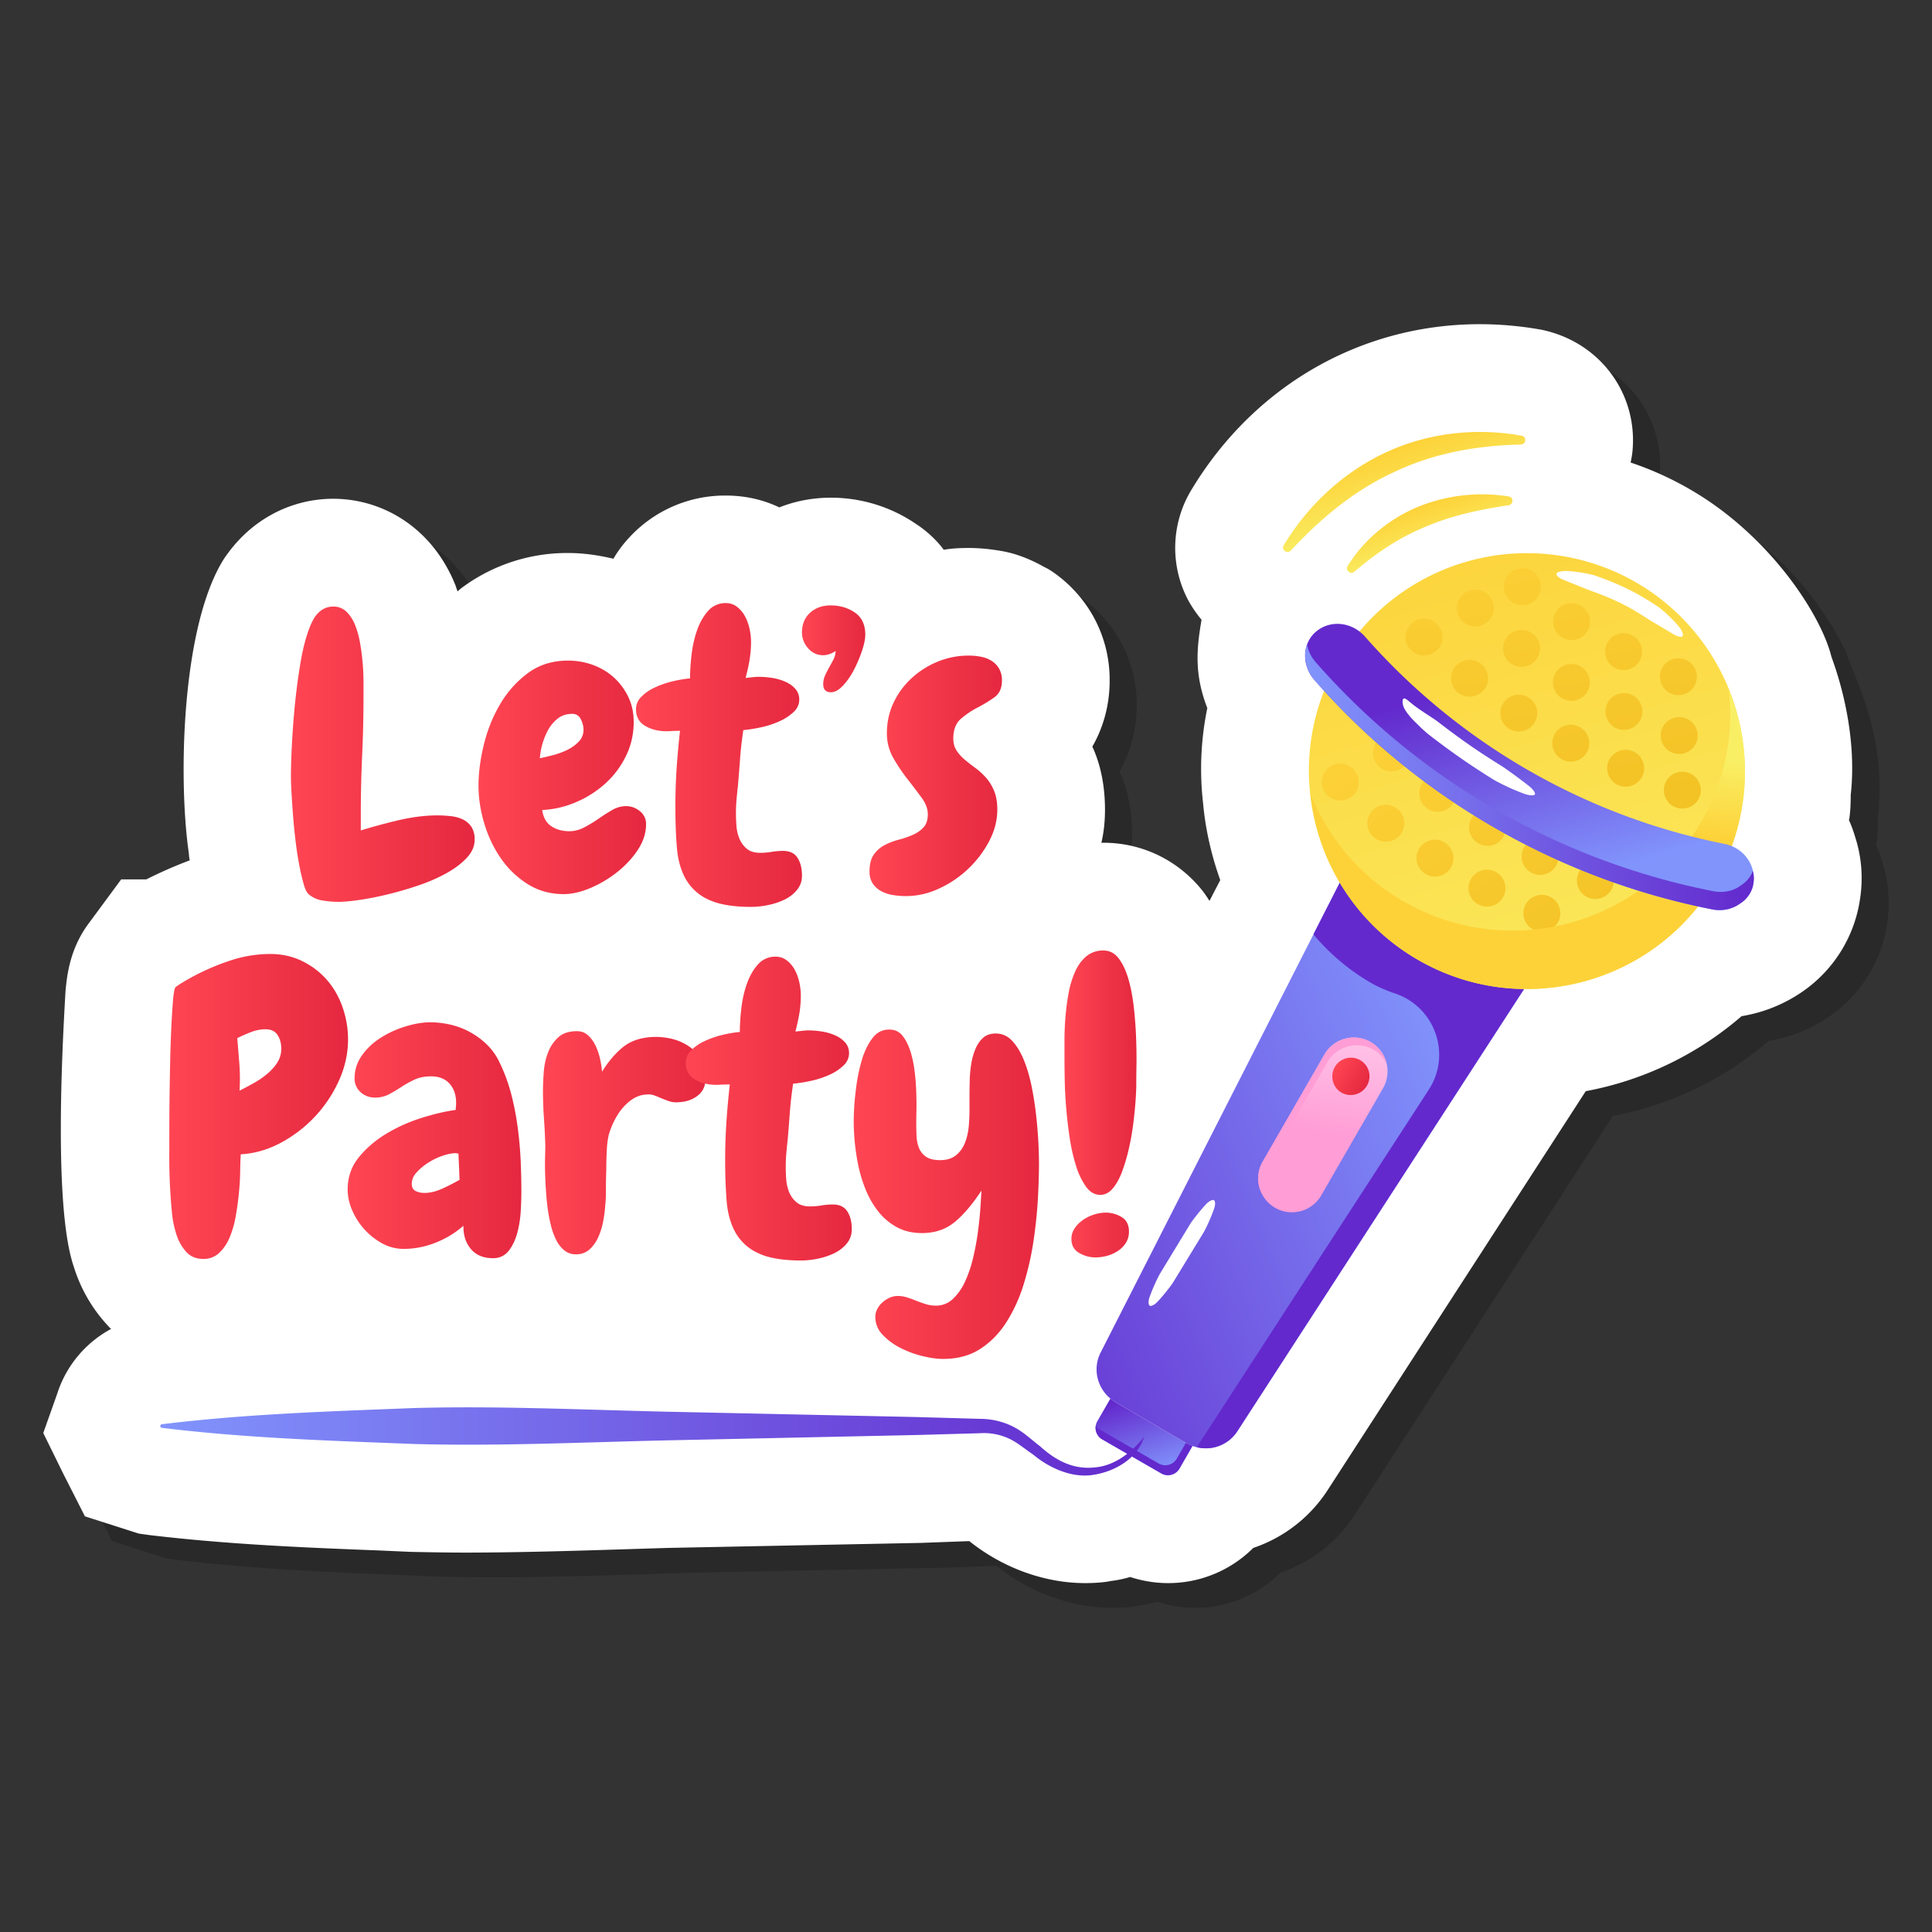 <svg xmlns="http://www.w3.org/2000/svg" viewBox="0 0 68 68" id="party-singing"><rect x="0" y="0" width="68" height="68" fill="#333333" stroke="none"/><path d="M66.434 32.414c-.303 2.291-2.069 3.874-4.183 4.221a11.645 11.645 0 0 1-5.484 2.641L47.706 53.28a5.04 5.04 0 0 1-2.642 2.072 4.23 4.23 0 0 1-3.007 1.239c-.443 0-.897-.076-1.327-.215a3.96 3.96 0 0 1-.67.139c-.24.05-.581.076-.91.076-1.428 0-2.894-.53-4.082-1.479l-1.706.063-8.909.177c-2.217.067-4.825.164-7.128.164-.631 0-1.276-.012-1.908-.025l-1.137-.05c-2.629-.101-5.346-.215-8.088-.544l-.354-.05-1.895-.607-.759-1.491-.707-1.44.493-1.39a3.954 3.954 0 0 1 1.895-2.276c-.05-.037-.088-.088-.126-.126a5.365 5.365 0 0 1-1.188-2.06 7.114 7.114 0 0 1-.303-1.415c-.237-1.887-.1-6.387.012-8.303.05-.505.14-1.466.822-2.376l1.137-1.541h.885c.48-.24.985-.468 1.529-.67-.026-.089-.026-.19-.038-.29-.05-.355-.089-.696-.101-1.024-.23-2.144-.048-7.182 1.377-9.352l.101-.14c1.68-2.293 4.782-2.521 6.736-.745.53.48.973 1.112 1.276 1.87.026.077.05.153.076.215a1.48 1.48 0 0 1 .215-.176 6.216 6.216 0 0 1 3.678-1.176c.53 0 1.061.076 1.592.203.151-.266.341-.518.556-.746a4.57 4.57 0 0 1 3.4-1.479c.669 0 1.3.14 1.882.418 1.493-.598 3.348-.414 4.79.568.391.253.733.569.998.923.29-.051.581-.064.885-.064.366 0 .745.038 1.112.102.48.075.998.265 1.516.556l.152.075.139.089a4.7 4.7 0 0 1 1.44 1.554 4.59 4.59 0 0 1 .594 2.3c0 .834-.214 1.63-.606 2.313 0 .025.012.038.025.063.278.632.417 1.365.417 2.161 0 .392-.038.784-.126 1.163h.076c1.377 0 2.666.631 3.525 1.744.076.1.14.202.203.303l.379-.733a11.2 11.2 0 0 1-.392-1.352 10.595 10.595 0 0 1-.215-1.378 10.587 10.587 0 0 1 .152-3.323c-.67-1.74-.206-3.01-.202-3.11a4.333 4.333 0 0 1-.468-.682 3.942 3.942 0 0 1 .126-3.917c2.635-4.347 7.39-6.486 12.296-5.611 2.086.43 3.413 2.275 3.21 4.297-.012.126-.038.252-.063.379.72.24 1.416.556 2.073.935a11.225 11.225 0 0 1 4.536 4.828c.426 1.208 1.46 3.037 1.138 5.939 0 .303-.013.581-.05.834 0 .025-.013.038-.013.05.113.24.19.493.265.746.177.62.227 1.264.14 1.933z" opacity=".2"></path><path fill="#fff" d="M65.48 31.545a4.797 4.797 0 0 1-2.009 3.336 5.253 5.253 0 0 1-2.173.885 11.645 11.645 0 0 1-5.485 2.64l-9.06 14.003a5.04 5.04 0 0 1-2.642 2.073 4.23 4.23 0 0 1-3.008 1.238c-.442 0-.897-.076-1.327-.215a3.96 3.96 0 0 1-.67.14c-.24.05-.58.075-.91.075-1.427 0-2.893-.53-4.081-1.478l-1.706.063-8.91.177c-2.217.067-4.825.164-7.127.164-.632 0-1.276-.013-1.908-.025l-1.137-.051c-2.629-.1-5.346-.215-8.088-.543l-.354-.05-1.896-.607-.758-1.492-.708-1.44.493-1.39a3.954 3.954 0 0 1 1.896-2.275c-.05-.038-.089-.088-.127-.127a5.365 5.365 0 0 1-1.187-2.06c-.702-2.038-.419-7.545-.291-9.717.05-.506.139-1.466.821-2.376l1.138-1.542h.884c.48-.24.986-.467 1.53-.67-.026-.088-.026-.19-.039-.29-.375-2.628-.249-8.054 1.277-10.376l.101-.139c1.68-2.294 4.782-2.522 6.736-.745.53.48.973 1.112 1.276 1.87.025.076.05.152.076.215a1.48 1.48 0 0 1 .215-.177 6.216 6.216 0 0 1 3.677-1.175c.53 0 1.062.076 1.592.202.152-.265.342-.518.556-.746a4.57 4.57 0 0 1 3.4-1.478c.67 0 1.301.139 1.883.417 1.492-.598 3.347-.414 4.79.569.391.252.732.568.998.922.29-.05.581-.063.884-.063.367 0 .746.038 1.112.101.48.076.999.265 1.517.556l.151.076.14.088a4.7 4.7 0 0 1 1.44 1.554 4.59 4.59 0 0 1 .594 2.3c0 .835-.215 1.63-.607 2.313 0 .026.013.038.026.064.278.631.417 1.364.417 2.16 0 .392-.038.784-.127 1.163h.076c1.378 0 2.667.632 3.526 1.744.076.101.14.202.202.303l.38-.733a11.2 11.2 0 0 1-.392-1.352 10.595 10.595 0 0 1-.215-1.377 10.587 10.587 0 0 1 .151-3.324c-.448-1.165-.39-2.03-.202-3.109a4.333 4.333 0 0 1-.467-.682 3.942 3.942 0 0 1 .126-3.918c2.634-4.347 7.39-6.486 12.296-5.61 2.085.429 3.412 2.274 3.21 4.296-.013.126-.038.253-.063.38.72.24 1.415.555 2.072.934 2.798 1.604 4.62 4.4 4.992 5.89.024.1.96 2.39.682 4.877 0 .304-.012.582-.05.834 0 .026-.013.038-.013.051.114.24.19.493.266.745.177.62.227 1.264.139 1.934z"></path><linearGradient id="a" x1="-766.423" x2="-768.563" y1="1015.877" y2="1013.99" gradientTransform="rotate(29.971 1437.79 2041.54)" gradientUnits="userSpaceOnUse"><stop offset="0" stop-color="#8194fc"></stop><stop offset="1" stop-color="#6329cd"></stop></linearGradient><path fill="url(#a)" d="m41.973 50.89-.46.8a.468.468 0 0 1-.638.17l-2.082-1.2a.468.468 0 0 1-.17-.638l.46-.798c.065.05.13.102.2.142l2.466 1.422c.071.041.148.072.224.103z"></path><linearGradient id="b" x1="5.638" x2="40.267" y1="50.734" y2="50.734" gradientUnits="userSpaceOnUse"><stop offset="0" stop-color="#8194fc"></stop><stop offset="1" stop-color="#6329cd"></stop></linearGradient><path fill="url(#b)" d="M40.267 50.573c-.221.745-.995 1.204-1.744 1.33-.775.145-1.598-.238-2.15-.7-.308-.208-.595-.456-.891-.583a2.091 2.091 0 0 0-.977-.176l-2.217.063-8.864.19c-2.955.068-5.91.209-8.865.126-2.955-.115-5.91-.206-8.865-.568a.064.064 0 0 1 0-.126c2.955-.363 5.91-.454 8.865-.57 2.955-.082 5.91.059 8.865.127l8.864.19 2.217.063c.394 0 .813.096 1.17.283.372.193.633.458.926.677.552.503 1.167.822 1.893.752.722-.047 1.308-.506 1.773-1.078z"></path><path fill="#6329cd" d="m41.973 50.89-.46.8a.468.468 0 0 1-.638.17l-2.082-1.2a.476.476 0 0 1-.228-.469c.039.05.084.089.134.118l2.082 1.2c.223.129.51.052.638-.17l.32-.556.01.005c.071.041.148.072.224.103z"></path><linearGradient id="c" x1="-763.631" x2="-776.395" y1="998.383" y2="1014.725" gradientTransform="rotate(29.971 1437.79 2041.54)" gradientUnits="userSpaceOnUse"><stop offset="0" stop-color="#8194fc"></stop><stop offset="1" stop-color="#6329cd"></stop></linearGradient><path fill="url(#c)" d="m53.773 34.61-.115.176-10.095 15.567c-.382.615-1.177.803-1.814.435l-2.466-1.422c-.637-.367-.872-1.15-.531-1.787l8.506-16.712.105.168a7.76 7.76 0 0 0 2.671 2.538 7.692 7.692 0 0 0 3.53 1.025l.209.012z"></path><path fill="#6329cd" d="m53.773 34.61-.115.176-10.095 15.567a1.324 1.324 0 0 1-1.44.583l8.166-12.584c.805-1.24.222-2.902-1.177-3.382a4.799 4.799 0 0 1-.813-.35 7.602 7.602 0 0 1-2.071-1.734l1.03-2.02.105.169a7.76 7.76 0 0 0 2.671 2.538 7.692 7.692 0 0 0 3.53 1.025l.209.012z"></path><linearGradient id="d" x1="-768.493" x2="-767.382" y1="999.519" y2="1002.598" gradientTransform="rotate(29.971 1437.79 2041.54)" gradientUnits="userSpaceOnUse"><stop offset="0" stop-color="#ffc0e6"></stop><stop offset="1" stop-color="#ff9dd6"></stop></linearGradient><path fill="url(#d)" d="m48.678 38.303-2.174 3.77a1.19 1.19 0 0 1-2.062-1.189l2.174-3.77a1.19 1.19 0 0 1 2.062 1.189z"></path><path fill="#ff9dd6" d="M48.8 37.44a1.13 1.13 0 0 0-.456-.492 1.195 1.195 0 0 0-1.626.436l-2.174 3.77c-.157.273-.192.59-.115.877-.194-.341-.2-.775.017-1.15l2.174-3.77a1.195 1.195 0 0 1 1.625-.436c.293.17.49.458.556.765z"></path><linearGradient id="e" x1="-768.146" x2="-766.84" y1="1000.32" y2="1000.32" gradientTransform="rotate(29.971 1437.79 2041.54)" gradientUnits="userSpaceOnUse"><stop offset="0" stop-color="#ff4553"></stop><stop offset="1" stop-color="#e5283f"></stop></linearGradient><path fill="url(#e)" d="M48.114 38.207a.662.662 0 0 1-.898.25c-.313-.181-.415-.59-.234-.903a.653.653 0 1 1 1.132.653z"></path><linearGradient id="f" x1="49.726" x2="48.912" y1="18.32" y2="15.809" gradientUnits="userSpaceOnUse"><stop offset="0" stop-color="#f9ef65"></stop><stop offset="1" stop-color="#fdd239"></stop></linearGradient><path fill="url(#f)" d="M53.558 15.336c.186.034.16.307-.029.31-1.567.035-3.079.306-4.451.964-1.387.632-2.574 1.615-3.645 2.767-.128.138-.349-.024-.251-.185.834-1.382 2.073-2.559 3.578-3.262 1.501-.702 3.211-.887 4.798-.594z"></path><linearGradient id="g" x1="50.553" x2="49.989" y1="19.527" y2="17.787" gradientUnits="userSpaceOnUse"><stop offset="0" stop-color="#f9ef65"></stop><stop offset="1" stop-color="#fdd239"></stop></linearGradient><path fill="url(#g)" d="M53.105 17.474c.174.028.169.281-.006.308-1.027.157-1.998.36-2.906.751-.918.371-1.738.917-2.525 1.59-.135.116-.327-.052-.233-.203.564-.918 1.455-1.656 2.47-2.079a5.99 5.99 0 0 1 3.2-.367z"></path><linearGradient id="h" x1="-758.05" x2="-774.81" y1="996.936" y2="980.922" gradientTransform="rotate(29.971 1437.79 2041.54)" gradientUnits="userSpaceOnUse"><stop offset="0" stop-color="#f9ef65"></stop><stop offset="1" stop-color="#fdd239"></stop></linearGradient><path fill="url(#h)" d="M60.392 30.98c-2.11 3.658-6.811 4.92-10.48 2.805s-4.931-6.817-2.821-10.476a7.683 7.683 0 0 1 10.485-2.815 7.683 7.683 0 0 1 2.816 10.485z"></path><linearGradient id="i" x1="-774.471" x2="-758.389" y1="990.913" y2="997.652" gradientTransform="rotate(29.971 1437.79 2041.54)" gradientUnits="userSpaceOnUse"><stop offset="0" stop-color="#fdd239"></stop><stop offset="1" stop-color="#efbc1d"></stop></linearGradient><path fill="url(#i)" d="M47.734 27.854c-.177.306-.578.414-.89.234s-.414-.578-.237-.884a.65.65 0 1 1 1.127.65z"></path><linearGradient id="j" x1="-774.317" x2="-758.235" y1="990.546" y2="997.284" gradientTransform="rotate(29.971 1437.79 2041.54)" gradientUnits="userSpaceOnUse"><stop offset="0" stop-color="#fdd239"></stop><stop offset="1" stop-color="#efbc1d"></stop></linearGradient><path fill="url(#j)" d="M49.338 29.303a.654.654 0 0 1-.89.233.648.648 0 0 1-.237-.883.65.65 0 1 1 1.127.65z"></path><linearGradient id="k" x1="-774.073" x2="-757.991" y1="989.962" y2="996.7" gradientTransform="rotate(29.971 1437.79 2041.54)" gradientUnits="userSpaceOnUse"><stop offset="0" stop-color="#fdd239"></stop><stop offset="1" stop-color="#efbc1d"></stop></linearGradient><path fill="url(#k)" d="M51.07 30.531a.654.654 0 0 1-.89.234.648.648 0 0 1-.238-.884.65.65 0 1 1 1.127.65z"></path><linearGradient id="l" x1="-773.757" x2="-757.675" y1="989.209" y2="995.947" gradientTransform="rotate(29.971 1437.79 2041.54)" gradientUnits="userSpaceOnUse"><stop offset="0" stop-color="#fdd239"></stop><stop offset="1" stop-color="#efbc1d"></stop></linearGradient><path fill="url(#l)" d="M52.9 31.587a.654.654 0 0 1-.89.234.648.648 0 0 1-.237-.884.65.65 0 1 1 1.127.65z"></path><linearGradient id="m" x1="-773.37" x2="-757.288" y1="988.286" y2="995.024" gradientTransform="rotate(29.971 1437.79 2041.54)" gradientUnits="userSpaceOnUse"><stop offset="0" stop-color="#fdd239"></stop><stop offset="1" stop-color="#efbc1d"></stop></linearGradient><path fill="url(#m)" d="M54.83 32.47a.654.654 0 0 1-.89.234.648.648 0 0 1-.236-.884.65.65 0 1 1 1.127.65z"></path><linearGradient id="n" x1="-772.938" x2="-756.856" y1="987.254" y2="993.992" gradientTransform="rotate(29.971 1437.79 2041.54)" gradientUnits="userSpaceOnUse"><stop offset="0" stop-color="#fdd239"></stop><stop offset="1" stop-color="#efbc1d"></stop></linearGradient><path fill="url(#n)" d="M56.825 33.242a.654.654 0 0 1-.89.234.648.648 0 0 1-.237-.884.65.65 0 1 1 1.127.65z"></path><linearGradient id="o" x1="-773.677" x2="-757.595" y1="989.018" y2="995.756" gradientTransform="rotate(29.971 1437.79 2041.54)" gradientUnits="userSpaceOnUse"><stop offset="0" stop-color="#fdd239"></stop><stop offset="1" stop-color="#efbc1d"></stop></linearGradient><path fill="url(#o)" d="M49.543 26.82a.654.654 0 0 1-.885.25.648.648 0 0 1-.253-.88.65.65 0 1 1 1.138.63z"></path><linearGradient id="p" x1="-773.508" x2="-757.427" y1="988.615" y2="995.354" gradientTransform="rotate(29.971 1437.79 2041.54)" gradientUnits="userSpaceOnUse"><stop offset="0" stop-color="#fdd239"></stop><stop offset="1" stop-color="#efbc1d"></stop></linearGradient><path fill="url(#p)" d="M51.173 28.24a.654.654 0 0 1-.885.25.648.648 0 0 1-.253-.88.65.65 0 1 1 1.138.63z"></path><linearGradient id="q" x1="-773.25" x2="-757.168" y1="987.999" y2="994.737" gradientTransform="rotate(29.971 1437.79 2041.54)" gradientUnits="userSpaceOnUse"><stop offset="0" stop-color="#fdd239"></stop><stop offset="1" stop-color="#efbc1d"></stop></linearGradient><path fill="url(#q)" d="M52.926 29.439a.654.654 0 0 1-.886.249.648.648 0 0 1-.252-.88.65.65 0 1 1 1.138.63z"></path><linearGradient id="r" x1="-772.921" x2="-756.839" y1="987.214" y2="993.952" gradientTransform="rotate(29.971 1437.79 2041.54)" gradientUnits="userSpaceOnUse"><stop offset="0" stop-color="#fdd239"></stop><stop offset="1" stop-color="#efbc1d"></stop></linearGradient><path fill="url(#r)" d="M54.775 30.462a.654.654 0 0 1-.885.25.648.648 0 0 1-.253-.88.65.65 0 1 1 1.138.63z"></path><linearGradient id="s" x1="-772.522" x2="-756.44" y1="986.261" y2="992.999" gradientTransform="rotate(29.971 1437.79 2041.54)" gradientUnits="userSpaceOnUse"><stop offset="0" stop-color="#fdd239"></stop><stop offset="1" stop-color="#efbc1d"></stop></linearGradient><path fill="url(#s)" d="M56.72 31.31a.654.654 0 0 1-.885.25.648.648 0 0 1-.252-.88.65.65 0 1 1 1.138.63z"></path><linearGradient id="t" x1="-767.841" x2="-766.657" y1="986.984" y2="989.525" gradientTransform="rotate(29.971 1437.79 2041.54)" gradientUnits="userSpaceOnUse"><stop offset="0" stop-color="#f9ef65"></stop><stop offset="1" stop-color="#fdd239"></stop></linearGradient><path fill="url(#t)" d="M60.392 30.98c-2.11 3.658-6.811 4.92-10.48 2.805a7.628 7.628 0 0 1-3.786-5.86 7.564 7.564 0 0 0 3.276 3.801c3.669 2.116 8.37.854 10.48-2.805a7.53 7.53 0 0 0 .97-4.626 7.614 7.614 0 0 1-.46 6.684z"></path><linearGradient id="u" x1="-764.438" x2="-769.82" y1="990.738" y2="985.459" gradientTransform="rotate(29.971 1437.79 2041.54)" gradientUnits="userSpaceOnUse"><stop offset="0" stop-color="#8194fc"></stop><stop offset="1" stop-color="#6329cd"></stop></linearGradient><path fill="url(#u)" d="M61.592 31.441c-.08.138-.189.259-.337.357a1.25 1.25 0 0 1-1.01.205c-2.699-.533-5.284-1.512-7.648-2.875s-4.516-3.116-6.318-5.179a1.301 1.301 0 0 1-.34-.983c.034-.308.178-.58.413-.76.508-.402 1.25-.302 1.694.203a22.759 22.759 0 0 0 12.646 7.293c.66.13 1.108.718 1.024 1.364a.909.909 0 0 1-.124.375z"></path><linearGradient id="v" x1="45.939" x2="61.729" y1="27.361" y2="27.361" gradientUnits="userSpaceOnUse"><stop offset="0" stop-color="#8194fc"></stop><stop offset="1" stop-color="#6329cd"></stop></linearGradient><path fill="url(#v)" d="M61.59 31.447a.987.987 0 0 1-.334.346c-.284.213-.65.285-1.01.211a25.013 25.013 0 0 1-7.65-2.875 24.96 24.96 0 0 1-6.319-5.18 1.308 1.308 0 0 1-.333-.986c.01-.089.026-.187.063-.274.034.222.142.432.303.62a24.96 24.96 0 0 0 6.32 5.179 25.013 25.013 0 0 0 7.648 2.875c.362.074.737.007 1.011-.212a.998.998 0 0 0 .34-.356.396.396 0 0 0 .061-.153.92.92 0 0 1 .028.42.93.93 0 0 1-.128.385z"></path><linearGradient id="w" x1="-775.924" x2="-764.978" y1="982.35" y2="994.603" gradientTransform="rotate(29.971 1437.79 2041.54)" gradientUnits="userSpaceOnUse"><stop offset="0" stop-color="#fdd239"></stop><stop offset="1" stop-color="#efbc1d"></stop></linearGradient><path fill="url(#w)" d="M50.684 22.75a.654.654 0 0 1-.89.234.648.648 0 0 1-.237-.884.65.65 0 1 1 1.127.65z"></path><linearGradient id="x" x1="-774.974" x2="-764.028" y1="981.501" y2="993.754" gradientTransform="rotate(29.971 1437.79 2041.54)" gradientUnits="userSpaceOnUse"><stop offset="0" stop-color="#fdd239"></stop><stop offset="1" stop-color="#efbc1d"></stop></linearGradient><path fill="url(#x)" d="M52.288 24.199a.654.654 0 0 1-.89.233.648.648 0 0 1-.237-.883.65.65 0 1 1 1.127.65z"></path><linearGradient id="y" x1="-773.897" x2="-762.952" y1="980.539" y2="992.792" gradientTransform="rotate(29.971 1437.79 2041.54)" gradientUnits="userSpaceOnUse"><stop offset="0" stop-color="#fdd239"></stop><stop offset="1" stop-color="#efbc1d"></stop></linearGradient><path fill="url(#y)" d="M54.02 25.427a.654.654 0 0 1-.89.234.648.648 0 0 1-.238-.884.65.65 0 1 1 1.127.65z"></path><linearGradient id="z" x1="-772.722" x2="-761.776" y1="979.489" y2="991.742" gradientTransform="rotate(29.971 1437.79 2041.54)" gradientUnits="userSpaceOnUse"><stop offset="0" stop-color="#fdd239"></stop><stop offset="1" stop-color="#efbc1d"></stop></linearGradient><path fill="url(#z)" d="M55.85 26.483a.654.654 0 0 1-.89.234.648.648 0 0 1-.237-.884.65.65 0 1 1 1.127.65z"></path><linearGradient id="A" x1="-771.447" x2="-760.502" y1="978.351" y2="990.604" gradientTransform="rotate(29.971 1437.79 2041.54)" gradientUnits="userSpaceOnUse"><stop offset="0" stop-color="#fdd239"></stop><stop offset="1" stop-color="#efbc1d"></stop></linearGradient><path fill="url(#A)" d="M57.78 27.366a.654.654 0 0 1-.89.234.648.648 0 0 1-.236-.884.65.65 0 1 1 1.127.65z"></path><linearGradient id="B" x1="-770.109" x2="-759.163" y1="977.155" y2="989.408" gradientTransform="rotate(29.971 1437.79 2041.54)" gradientUnits="userSpaceOnUse"><stop offset="0" stop-color="#fdd239"></stop><stop offset="1" stop-color="#efbc1d"></stop></linearGradient><path fill="url(#B)" d="M59.775 28.138a.654.654 0 0 1-.89.234.648.648 0 0 1-.237-.884.65.65 0 1 1 1.127.65z"></path><linearGradient id="C" x1="-774.451" x2="-763.505" y1="981.034" y2="993.287" gradientTransform="rotate(29.971 1437.79 2041.54)" gradientUnits="userSpaceOnUse"><stop offset="0" stop-color="#fdd239"></stop><stop offset="1" stop-color="#efbc1d"></stop></linearGradient><path fill="url(#C)" d="M52.493 21.717a.654.654 0 0 1-.885.25.648.648 0 0 1-.253-.88.65.65 0 1 1 1.138.63z"></path><linearGradient id="D" x1="-773.478" x2="-762.532" y1="980.164" y2="992.417" gradientTransform="rotate(29.971 1437.79 2041.54)" gradientUnits="userSpaceOnUse"><stop offset="0" stop-color="#fdd239"></stop><stop offset="1" stop-color="#efbc1d"></stop></linearGradient><path fill="url(#D)" d="M54.123 23.137a.654.654 0 0 1-.885.25.648.648 0 0 1-.253-.88.65.65 0 1 1 1.138.63z"></path><linearGradient id="E" x1="-772.381" x2="-761.435" y1="979.185" y2="991.438" gradientTransform="rotate(29.971 1437.79 2041.54)" gradientUnits="userSpaceOnUse"><stop offset="0" stop-color="#fdd239"></stop><stop offset="1" stop-color="#efbc1d"></stop></linearGradient><path fill="url(#E)" d="M55.876 24.335a.654.654 0 0 1-.886.249.648.648 0 0 1-.252-.88.65.65 0 1 1 1.138.63z"></path><linearGradient id="F" x1="-771.187" x2="-760.242" y1="978.118" y2="990.371" gradientTransform="rotate(29.971 1437.79 2041.54)" gradientUnits="userSpaceOnUse"><stop offset="0" stop-color="#fdd239"></stop><stop offset="1" stop-color="#efbc1d"></stop></linearGradient><path fill="url(#F)" d="M57.725 25.358a.654.654 0 0 1-.885.25.648.648 0 0 1-.253-.88.65.65 0 1 1 1.138.63z"></path><linearGradient id="G" x1="-769.896" x2="-758.951" y1="976.965" y2="989.218" gradientTransform="rotate(29.971 1437.79 2041.54)" gradientUnits="userSpaceOnUse"><stop offset="0" stop-color="#fdd239"></stop><stop offset="1" stop-color="#efbc1d"></stop></linearGradient><path fill="url(#G)" d="M59.67 26.207a.654.654 0 0 1-.885.249.648.648 0 0 1-.252-.88.65.65 0 1 1 1.138.63z"></path><linearGradient id="H" x1="-773.126" x2="-762.181" y1="979.851" y2="992.104" gradientTransform="rotate(29.971 1437.79 2041.54)" gradientUnits="userSpaceOnUse"><stop offset="0" stop-color="#fdd239"></stop><stop offset="1" stop-color="#efbc1d"></stop></linearGradient><path fill="url(#H)" d="M54.145 20.978a.654.654 0 0 1-.89.233.648.648 0 0 1-.236-.883.65.65 0 1 1 1.126.65z"></path><linearGradient id="I" x1="-772.05" x2="-761.104" y1="978.889" y2="991.142" gradientTransform="rotate(29.971 1437.79 2041.54)" gradientUnits="userSpaceOnUse"><stop offset="0" stop-color="#fdd239"></stop><stop offset="1" stop-color="#efbc1d"></stop></linearGradient><path fill="url(#I)" d="M55.877 22.206a.654.654 0 0 1-.89.234.648.648 0 0 1-.237-.884.65.65 0 1 1 1.127.65z"></path><linearGradient id="J" x1="-770.875" x2="-759.929" y1="977.839" y2="990.092" gradientTransform="rotate(29.971 1437.79 2041.54)" gradientUnits="userSpaceOnUse"><stop offset="0" stop-color="#fdd239"></stop><stop offset="1" stop-color="#efbc1d"></stop></linearGradient><path fill="url(#J)" d="M57.708 23.262a.654.654 0 0 1-.89.234.648.648 0 0 1-.237-.884.65.65 0 1 1 1.127.65z"></path><linearGradient id="K" x1="-769.6" x2="-758.654" y1="976.701" y2="988.953" gradientTransform="rotate(29.971 1437.79 2041.54)" gradientUnits="userSpaceOnUse"><stop offset="0" stop-color="#fdd239"></stop><stop offset="1" stop-color="#efbc1d"></stop></linearGradient><path fill="url(#K)" d="M59.638 24.145a.654.654 0 0 1-.89.234.648.648 0 0 1-.237-.884.65.65 0 1 1 1.127.65z"></path><linearGradient id="L" x1="10.239" x2="16.706" y1="26.546" y2="26.546" gradientUnits="userSpaceOnUse"><stop offset="0" stop-color="#ff4553"></stop><stop offset="1" stop-color="#e5283f"></stop></linearGradient><path fill="url(#L)" d="M16.706 29.555c0 .227-.092.44-.278.639-.186.2-.426.38-.72.543a5.98 5.98 0 0 1-.985.428c-.362.123-.72.227-1.074.313-.353.086-.686.151-.998.197-.313.045-.56.067-.74.067a3.44 3.44 0 0 1-.55-.047.963.963 0 0 1-.483-.21c-.073-.055-.136-.177-.19-.367a7.784 7.784 0 0 1-.157-.68 12.41 12.41 0 0 1-.129-.849c-.036-.303-.066-.6-.088-.89-.023-.29-.04-.557-.054-.801-.014-.245-.02-.435-.02-.571 0-.226.006-.5.02-.822.013-.321.034-.665.061-1.032.027-.367.063-.74.108-1.121.046-.38.098-.74.157-1.08.059-.34.13-.646.217-.917.086-.272.179-.485.279-.64.172-.244.389-.366.652-.366a.64.64 0 0 1 .462.184c.126.122.229.28.306.475.076.195.135.412.176.652a8.068 8.068 0 0 1 .116 1.366v.475c0 .707-.016 1.406-.048 2.1a45.376 45.376 0 0 0-.047 2.098v.53c.407-.127.85-.247 1.33-.36.48-.113.939-.17 1.373-.17.154 0 .31.01.469.027.158.019.299.057.42.116a.749.749 0 0 1 .3.258.8.8 0 0 1 .115.455z"></path><linearGradient id="M" x1="16.842" x2="22.739" y1="27.361" y2="27.361" gradientUnits="userSpaceOnUse"><stop offset="0" stop-color="#ff4553"></stop><stop offset="1" stop-color="#e5283f"></stop></linearGradient><path fill="url(#M)" d="M22.739 29.012c0 .308-.098.61-.292.903-.195.295-.44.557-.734.788-.295.231-.61.417-.944.557-.336.14-.643.21-.924.21-.48 0-.908-.12-1.284-.36s-.691-.545-.944-.916c-.254-.372-.446-.782-.578-1.23s-.197-.885-.197-1.311c0-.453.064-.937.19-1.454.127-.516.32-.991.578-1.426.258-.435.584-.797.978-1.087.394-.29.863-.435 1.406-.435.308 0 .602.053.884.156.28.105.524.252.733.442.208.19.376.417.503.68.126.262.19.556.19.882 0 .426-.09.825-.272 1.196a3.166 3.166 0 0 1-.72.964 3.68 3.68 0 0 1-1.032.66c-.39.167-.789.26-1.196.278.036.263.143.453.32.57.176.118.387.177.631.177.181 0 .358-.045.53-.136.172-.09.34-.192.503-.305.163-.113.323-.215.482-.306a.963.963 0 0 1 .482-.136c.181 0 .345.06.49.177a.568.568 0 0 1 .217.462zm-2.201-3.329a.821.821 0 0 0-.095-.367.314.314 0 0 0-.3-.19c-.199 0-.366.052-.502.157s-.25.235-.34.393a2.475 2.475 0 0 0-.3 1.012c.128-.026.28-.063.457-.108.176-.046.344-.106.502-.183.159-.078.295-.175.408-.293a.587.587 0 0 0 .17-.42z"></path><linearGradient id="N" x1="22.385" x2="28.227" y1="26.573" y2="26.573" gradientUnits="userSpaceOnUse"><stop offset="0" stop-color="#ff4553"></stop><stop offset="1" stop-color="#e5283f"></stop></linearGradient><path fill="url(#N)" d="M26.448 31.92c-.644 0-1.144-.085-1.502-.252a1.746 1.746 0 0 1-.801-.713c-.177-.308-.284-.68-.32-1.114-.036-.435-.054-.92-.054-1.454 0-.426.014-.854.04-1.284.028-.43.069-.89.123-1.38-.127 0-.226.003-.299.008a2.888 2.888 0 0 1-.177.006c-.29 0-.54-.063-.754-.19-.212-.127-.319-.321-.319-.584a.61.61 0 0 1 .184-.435 1.6 1.6 0 0 1 .468-.326c.19-.09.396-.163.619-.217.222-.054.432-.09.632-.109 0-.253.017-.534.054-.842.036-.308.102-.596.197-.863.095-.267.224-.49.387-.673a.804.804 0 0 1 .625-.271c.145 0 .274.043.387.129.113.086.206.195.278.326.073.131.127.278.164.441.036.164.054.322.054.476 0 .181-.014.367-.041.557-.027.19-.077.426-.15.707.155-.019.259-.03.313-.034.055-.005.104-.007.15-.007.154 0 .314.013.482.04.167.028.321.073.462.137.14.063.256.147.346.25.09.105.136.23.136.374a.59.59 0 0 1-.197.435 1.745 1.745 0 0 1-.496.326c-.199.091-.412.161-.638.211-.227.05-.44.084-.639.102-.054.371-.093.713-.115 1.025-.023.313-.048.628-.075.945-.018.154-.034.31-.048.468a5.746 5.746 0 0 0-.006.897c.008.159.04.31.095.455.054.145.14.27.258.374.117.104.28.156.49.156.126 0 .257-.011.393-.034.136-.022.272-.034.408-.034.235 0 .405.082.51.245.103.163.155.371.155.625 0 .19-.056.355-.17.496-.113.14-.255.253-.427.34a2.426 2.426 0 0 1-.578.196 2.93 2.93 0 0 1-.604.068z"></path><linearGradient id="O" x1="28.227" x2="30.455" y1="22.837" y2="22.837" gradientUnits="userSpaceOnUse"><stop offset="0" stop-color="#ff4553"></stop><stop offset="1" stop-color="#e5283f"></stop></linearGradient><path fill="url(#O)" d="M30.455 22.34c0 .146-.038.334-.115.565-.077.23-.172.455-.285.672s-.243.403-.387.557c-.145.154-.286.231-.422.231-.18 0-.271-.095-.271-.285 0-.109.022-.213.068-.313.045-.1.095-.196.149-.292.054-.095.104-.188.15-.278a.628.628 0 0 0 .067-.285.839.839 0 0 1-.21.108.676.676 0 0 1-.754-.203.815.815 0 0 1-.218-.557c0-.29.095-.521.286-.694.19-.171.43-.258.72-.258.326 0 .611.084.856.252.244.168.366.428.366.78z"></path><linearGradient id="P" x1="30.605" x2="35.265" y1="27.307" y2="27.307" gradientUnits="userSpaceOnUse"><stop offset="0" stop-color="#ff4553"></stop><stop offset="1" stop-color="#e5283f"></stop></linearGradient><path fill="url(#P)" d="M35.265 23.958c0 .263-.089.457-.265.584a4.786 4.786 0 0 1-.591.36 3.046 3.046 0 0 0-.591.4c-.177.155-.265.386-.265.694 0 .163.039.303.116.421.076.117.171.224.285.32.113.094.238.192.373.291.136.1.26.213.374.34.113.127.208.28.285.462.077.18.116.403.116.665 0 .38-.098.754-.292 1.121a3.743 3.743 0 0 1-.748.978 3.72 3.72 0 0 1-1.025.686 2.72 2.72 0 0 1-1.59.225 1.317 1.317 0 0 1-.414-.13.861.861 0 0 1-.306-.264.74.74 0 0 1-.122-.442c0-.253.05-.45.15-.59.1-.141.226-.252.38-.334.154-.081.319-.144.496-.19.176-.045.341-.102.495-.17.155-.068.281-.156.38-.265.1-.108.15-.262.15-.462 0-.19-.074-.387-.224-.59-.15-.204-.315-.422-.496-.653a6.003 6.003 0 0 1-.496-.74 1.73 1.73 0 0 1-.224-.87c0-.389.08-.75.238-1.08.158-.33.371-.618.639-.862.267-.245.572-.437.917-.578a2.85 2.85 0 0 1 1.087-.21c.144 0 .287.013.427.04.14.027.265.075.374.143a.804.804 0 0 1 .265.272.82.82 0 0 1 .102.428z"></path><linearGradient id="Q" x1="5.96" x2="12.25" y1="38.944" y2="38.944" gradientUnits="userSpaceOnUse"><stop offset="0" stop-color="#ff4553"></stop><stop offset="1" stop-color="#e5283f"></stop></linearGradient><path fill="url(#Q)" d="M11.93 38.033a4.65 4.65 0 0 1-2.057 2.195c-.453.24-.92.373-1.4.4-.033.594-.001.734-.068 1.4-.027.271-.066.543-.115.815a3.34 3.34 0 0 1-.218.734 1.533 1.533 0 0 1-.367.53.788.788 0 0 1-.55.203c-.253 0-.455-.084-.604-.251a1.675 1.675 0 0 1-.34-.605 3.572 3.572 0 0 1-.156-.74 20.004 20.004 0 0 1-.095-2.208c0-.811-.003-1.585.027-3.05.014-.67.045-1.563.102-2.235.022-.271.052-.43.088-.475a2.611 2.611 0 0 1 .23-.156 9.35 9.35 0 0 0 .15-.089 8.308 8.308 0 0 1 1.467-.666 4.522 4.522 0 0 1 1.482-.258c.416 0 .794.084 1.134.252.34.167.63.39.87.665.24.277.423.598.55.965.279.809.264 1.705-.13 2.574zM9.9 36.906c0-.181-.043-.34-.13-.476s-.228-.203-.427-.203c-.172 0-.344.034-.517.102-.172.068-.33.138-.475.21.027.317.052.625.075.924.022.299.024.607.006.924.145-.073.304-.157.476-.252s.33-.201.475-.32c.145-.117.268-.25.367-.4.1-.149.15-.319.15-.509z"></path><linearGradient id="R" x1="12.236" x2="18.35" y1="40.132" y2="40.132" gradientUnits="userSpaceOnUse"><stop offset="0" stop-color="#ff4553"></stop><stop offset="1" stop-color="#e5283f"></stop></linearGradient><path fill="url(#R)" d="M18.35 41.96c0 .163-.006.376-.02.639-.014.262-.052.518-.116.767s-.163.464-.299.645a.671.671 0 0 1-.57.272c-.335 0-.593-.109-.775-.326-.18-.217-.267-.489-.258-.815-.29.254-.618.453-.985.598-.366.144-.74.217-1.12.217-.263 0-.512-.064-.748-.19a2.406 2.406 0 0 1-1.06-1.162 1.839 1.839 0 0 1-.163-.74c0-.435.134-.815.401-1.142.267-.325.596-.604.985-.835.39-.231.804-.414 1.243-.55.44-.136.831-.226 1.175-.272 0-.045.003-.086.007-.122a.97.97 0 0 0 .007-.122c0-.281-.077-.508-.231-.68-.154-.172-.371-.258-.652-.258-.227 0-.421.039-.584.116a3.77 3.77 0 0 0-.462.258c-.145.095-.29.181-.435.258a1.025 1.025 0 0 1-.49.115c-.198 0-.368-.063-.508-.19a.629.629 0 0 1-.211-.489c0-.299.088-.57.265-.815.177-.245.398-.45.666-.618.267-.168.557-.3.87-.395.312-.094.6-.142.862-.142.245 0 .49.03.734.088a2.71 2.71 0 0 1 1.284.72c.176.177.319.383.427.618.163.336.295.691.395 1.067.099.376.176.76.23 1.155.055.394.09.788.11 1.182.017.394.026.777.026 1.148zm-2.174-.435-.04-.924a.202.202 0 0 1-.055-.007.244.244 0 0 0-.054-.006c-.118 0-.265.03-.441.088-.177.06-.347.14-.51.245-.163.104-.301.22-.414.346a.587.587 0 0 0-.17.394c0 .127.045.213.136.258.09.046.194.068.312.068.2 0 .412-.052.638-.156a7.09 7.09 0 0 0 .598-.306z"></path><linearGradient id="S" x1="19.111" x2="24.833" y1="40.221" y2="40.221" gradientUnits="userSpaceOnUse"><stop offset="0" stop-color="#ff4553"></stop><stop offset="1" stop-color="#e5283f"></stop></linearGradient><path fill="url(#S)" d="M23.88 38.794a.81.81 0 0 1-.326-.034 6.01 6.01 0 0 1-.272-.102 5.836 5.836 0 0 0-.245-.101.597.597 0 0 0-.272-.034.962.962 0 0 0-.482.15c-.14.09-.267.203-.38.339-.114.135-.21.287-.292.455a2.922 2.922 0 0 0-.19.496 2.994 2.994 0 0 0-.062.495c-.013.223-.02.46-.02.714a21.5 21.5 0 0 0-.014.747 4.4 4.4 0 0 1-.027.557c-.009.145-.032.315-.068.51a2.445 2.445 0 0 1-.17.55 1.32 1.32 0 0 1-.305.435.69.69 0 0 1-.49.176.622.622 0 0 1-.4-.136 1.085 1.085 0 0 1-.285-.36 2.431 2.431 0 0 1-.19-.523 5.42 5.42 0 0 1-.116-.611 10.805 10.805 0 0 1-.061-.652 16.443 16.443 0 0 1-.028-.618 10.451 10.451 0 0 1 0-.537c.005-.163.008-.294.008-.394a23.43 23.43 0 0 0-.048-.958 13.72 13.72 0 0 1-.034-.958c0-.199.009-.42.027-.665.018-.245.068-.474.15-.686a1.38 1.38 0 0 1 .36-.537c.158-.145.378-.218.659-.218.153 0 .285.05.393.15.109.1.197.222.265.367s.12.299.156.462c.037.163.06.312.068.448.218-.353.462-.64.734-.863.272-.221.625-.341 1.06-.36.217-.009.432.012.645.061.213.05.408.132.584.245.177.113.322.26.435.442.113.18.174.394.184.638.017.29-.068.512-.258.666-.19.154-.422.235-.694.244z"></path><linearGradient id="T" x1="24.138" x2="29.98" y1="39.018" y2="39.018" gradientUnits="userSpaceOnUse"><stop offset="0" stop-color="#ff4553"></stop><stop offset="1" stop-color="#e5283f"></stop></linearGradient><path fill="url(#T)" d="M28.2 44.365c-.643 0-1.144-.084-1.501-.252a1.746 1.746 0 0 1-.802-.713c-.177-.308-.283-.68-.32-1.114-.035-.435-.054-.92-.054-1.454 0-.426.014-.853.041-1.284.027-.43.068-.89.123-1.379-.127 0-.227.003-.3.007a2.89 2.89 0 0 1-.176.007c-.29 0-.541-.063-.754-.19-.213-.127-.32-.322-.32-.585a.61.61 0 0 1 .184-.434 1.6 1.6 0 0 1 .469-.326c.19-.09.396-.163.618-.218.222-.054.432-.09.632-.108 0-.254.018-.535.054-.843.036-.307.102-.595.197-.862.095-.267.224-.491.387-.673a.804.804 0 0 1 .625-.272c.145 0 .274.044.388.13.112.086.205.194.278.326.072.13.127.278.163.44.036.164.054.322.054.477 0 .18-.013.366-.04.557-.028.19-.078.425-.15.706.154-.018.258-.03.313-.034.054-.005.104-.007.149-.007.154 0 .315.014.482.041.168.027.322.073.462.136.14.063.256.147.347.251s.135.229.135.374a.59.59 0 0 1-.196.434 1.745 1.745 0 0 1-.496.327c-.2.09-.412.16-.639.21-.226.05-.44.084-.638.102-.055.372-.093.713-.116 1.026-.023.312-.047.627-.075.944-.018.154-.033.31-.047.469a5.746 5.746 0 0 0-.007.897c.009.158.041.31.095.455.055.145.14.27.258.373.118.105.28.156.49.156.126 0 .257-.01.393-.033s.272-.035.408-.035c.235 0 .405.082.51.245.103.163.156.372.156.625 0 .19-.057.356-.17.496-.113.14-.256.253-.428.34a2.426 2.426 0 0 1-.577.197 2.93 2.93 0 0 1-.605.068z"></path><linearGradient id="U" x1="30.048" x2="36.569" y1="42.034" y2="42.034" gradientUnits="userSpaceOnUse"><stop offset="0" stop-color="#ff4553"></stop><stop offset="1" stop-color="#e5283f"></stop></linearGradient><path fill="url(#U)" d="M33.2 47.83c-.218 0-.464-.035-.74-.103a3.514 3.514 0 0 1-.782-.292 2.231 2.231 0 0 1-.618-.462.893.893 0 0 1-.252-.625.6.6 0 0 1 .068-.272.778.778 0 0 1 .184-.237.988.988 0 0 1 .251-.163.685.685 0 0 1 .286-.062c.108 0 .215.016.319.048s.21.07.32.116c.117.045.232.086.346.122.113.036.233.054.36.054a.846.846 0 0 0 .59-.23 1.93 1.93 0 0 0 .429-.605c.117-.25.212-.526.285-.829a9.34 9.34 0 0 0 .17-.904c.04-.298.07-.58.088-.842.018-.262.031-.475.04-.639-.316.48-.63.85-.943 1.108-.313.258-.696.387-1.149.387-.344 0-.645-.072-.903-.217a2.15 2.15 0 0 1-.659-.571 3.226 3.226 0 0 1-.448-.808 5.09 5.09 0 0 1-.265-.945 7.889 7.889 0 0 1-.115-.958 6.762 6.762 0 0 1 0-.862c.008-.199.033-.46.074-.781a6.01 6.01 0 0 1 .197-.945c.09-.307.218-.568.38-.78s.376-.311.64-.293c.171.01.312.084.42.224.11.14.197.315.265.523.068.209.118.437.15.686.031.25.052.496.06.74s.012.47.007.674c-.004.203-.006.36-.006.468 0 .154.004.308.013.462.01.154.041.292.095.414.055.123.138.22.252.292.113.073.274.11.482.11.235 0 .423-.06.564-.177.14-.118.244-.265.312-.442s.111-.367.13-.57c.018-.204.026-.397.026-.578v-.462c0-.182.003-.371.008-.57.004-.2.022-.397.054-.591a2.26 2.26 0 0 1 .15-.53c.067-.159.158-.288.27-.388.114-.1.261-.149.442-.149.227 0 .422.088.585.265.163.177.3.408.414.693s.204.6.272.944c.068.344.12.686.156 1.026a16.291 16.291 0 0 1 .095 1.61c0 .38-.013.813-.04 1.297-.028.485-.08.983-.157 1.495a10.154 10.154 0 0 1-.346 1.508 5.472 5.472 0 0 1-.605 1.324c-.249.39-.555.702-.917.938-.362.235-.797.353-1.304.353z"></path><linearGradient id="V" x1="37.466" x2="40.001" y1="38.855" y2="38.855" gradientUnits="userSpaceOnUse"><stop offset="0" stop-color="#ff4553"></stop><stop offset="1" stop-color="#e5283f"></stop></linearGradient><path fill="url(#V)" d="M39.993 38.183c0 .145-.01.342-.027.591-.018.25-.046.516-.082.802a8.831 8.831 0 0 1-.156.87 6.298 6.298 0 0 1-.238.8c-.09.24-.199.435-.326.585-.127.15-.272.224-.435.224-.2 0-.369-.097-.509-.292a2.6 2.6 0 0 1-.353-.748 6.552 6.552 0 0 1-.224-1.011 15.877 15.877 0 0 1-.17-2.086 49.145 49.145 0 0 1-.007-.7V36.6c0-.249.011-.514.034-.795.022-.28.059-.559.108-.835a3.35 3.35 0 0 1 .225-.754c.1-.227.23-.41.394-.55a.904.904 0 0 1 .611-.211c.217 0 .396.093.537.279.14.185.253.425.34.72.085.294.149.622.19.985.04.362.068.718.081 1.066.014.349.018.673.014.971-.005.3-.007.535-.007.707zm-.258 5.163a.726.726 0 0 1-.109.4.951.951 0 0 1-.285.286 1.317 1.317 0 0 1-.38.17 1.592 1.592 0 0 1-.408.054c-.2 0-.39-.052-.57-.156s-.273-.27-.273-.496c0-.136.039-.26.116-.374s.174-.21.292-.292a1.465 1.465 0 0 1 .788-.258c.208 0 .398.052.57.156.173.104.259.274.259.51z"></path><path fill="#fff" d="M42.728 42.245c.062.038.038.2.01.283a6.097 6.097 0 0 1-.363.83l-1.082 1.772c-.03.05-.114.167-.221.3a5.402 5.402 0 0 1-.349.405c-.06.062-.194.158-.257.12-.063-.038-.039-.201-.011-.284a6.11 6.11 0 0 1 .368-.835l.938-1.542.138-.226c.06-.098.338-.462.571-.704.06-.062.195-.158.258-.12zM54.022 27.96c-.034.064-.242.024-.35-.013a7.75 7.75 0 0 1-1.099-.502l-.304-.191c-.292-.193-.888-.555-1.98-1.397a5.101 5.101 0 0 1-.369-.336c-.16-.155-.361-.35-.483-.568-.072-.111-.103-.35-.026-.369.068-.015.195.118.275.177.29.24.844.567.95.663 1.07.824 1.651 1.176 1.936 1.362l.294.184c.127.08.614.43.958.702.088.07.233.223.198.288zM59.22 22.394c-.05.053-.223-.015-.307-.064l-.875-.52-.25-.163c-.25-.147-.736-.483-1.824-.863l-.387-.154-.557-.225c-.09-.037-.249-.133-.237-.206.012-.072.197-.102.3-.102.393 0 .936.117 1.065.163 1.16.406 1.674.764 1.94.917l.263.172c.115.075.53.432.769.744.062.081.15.247.1.3z"></path></svg>